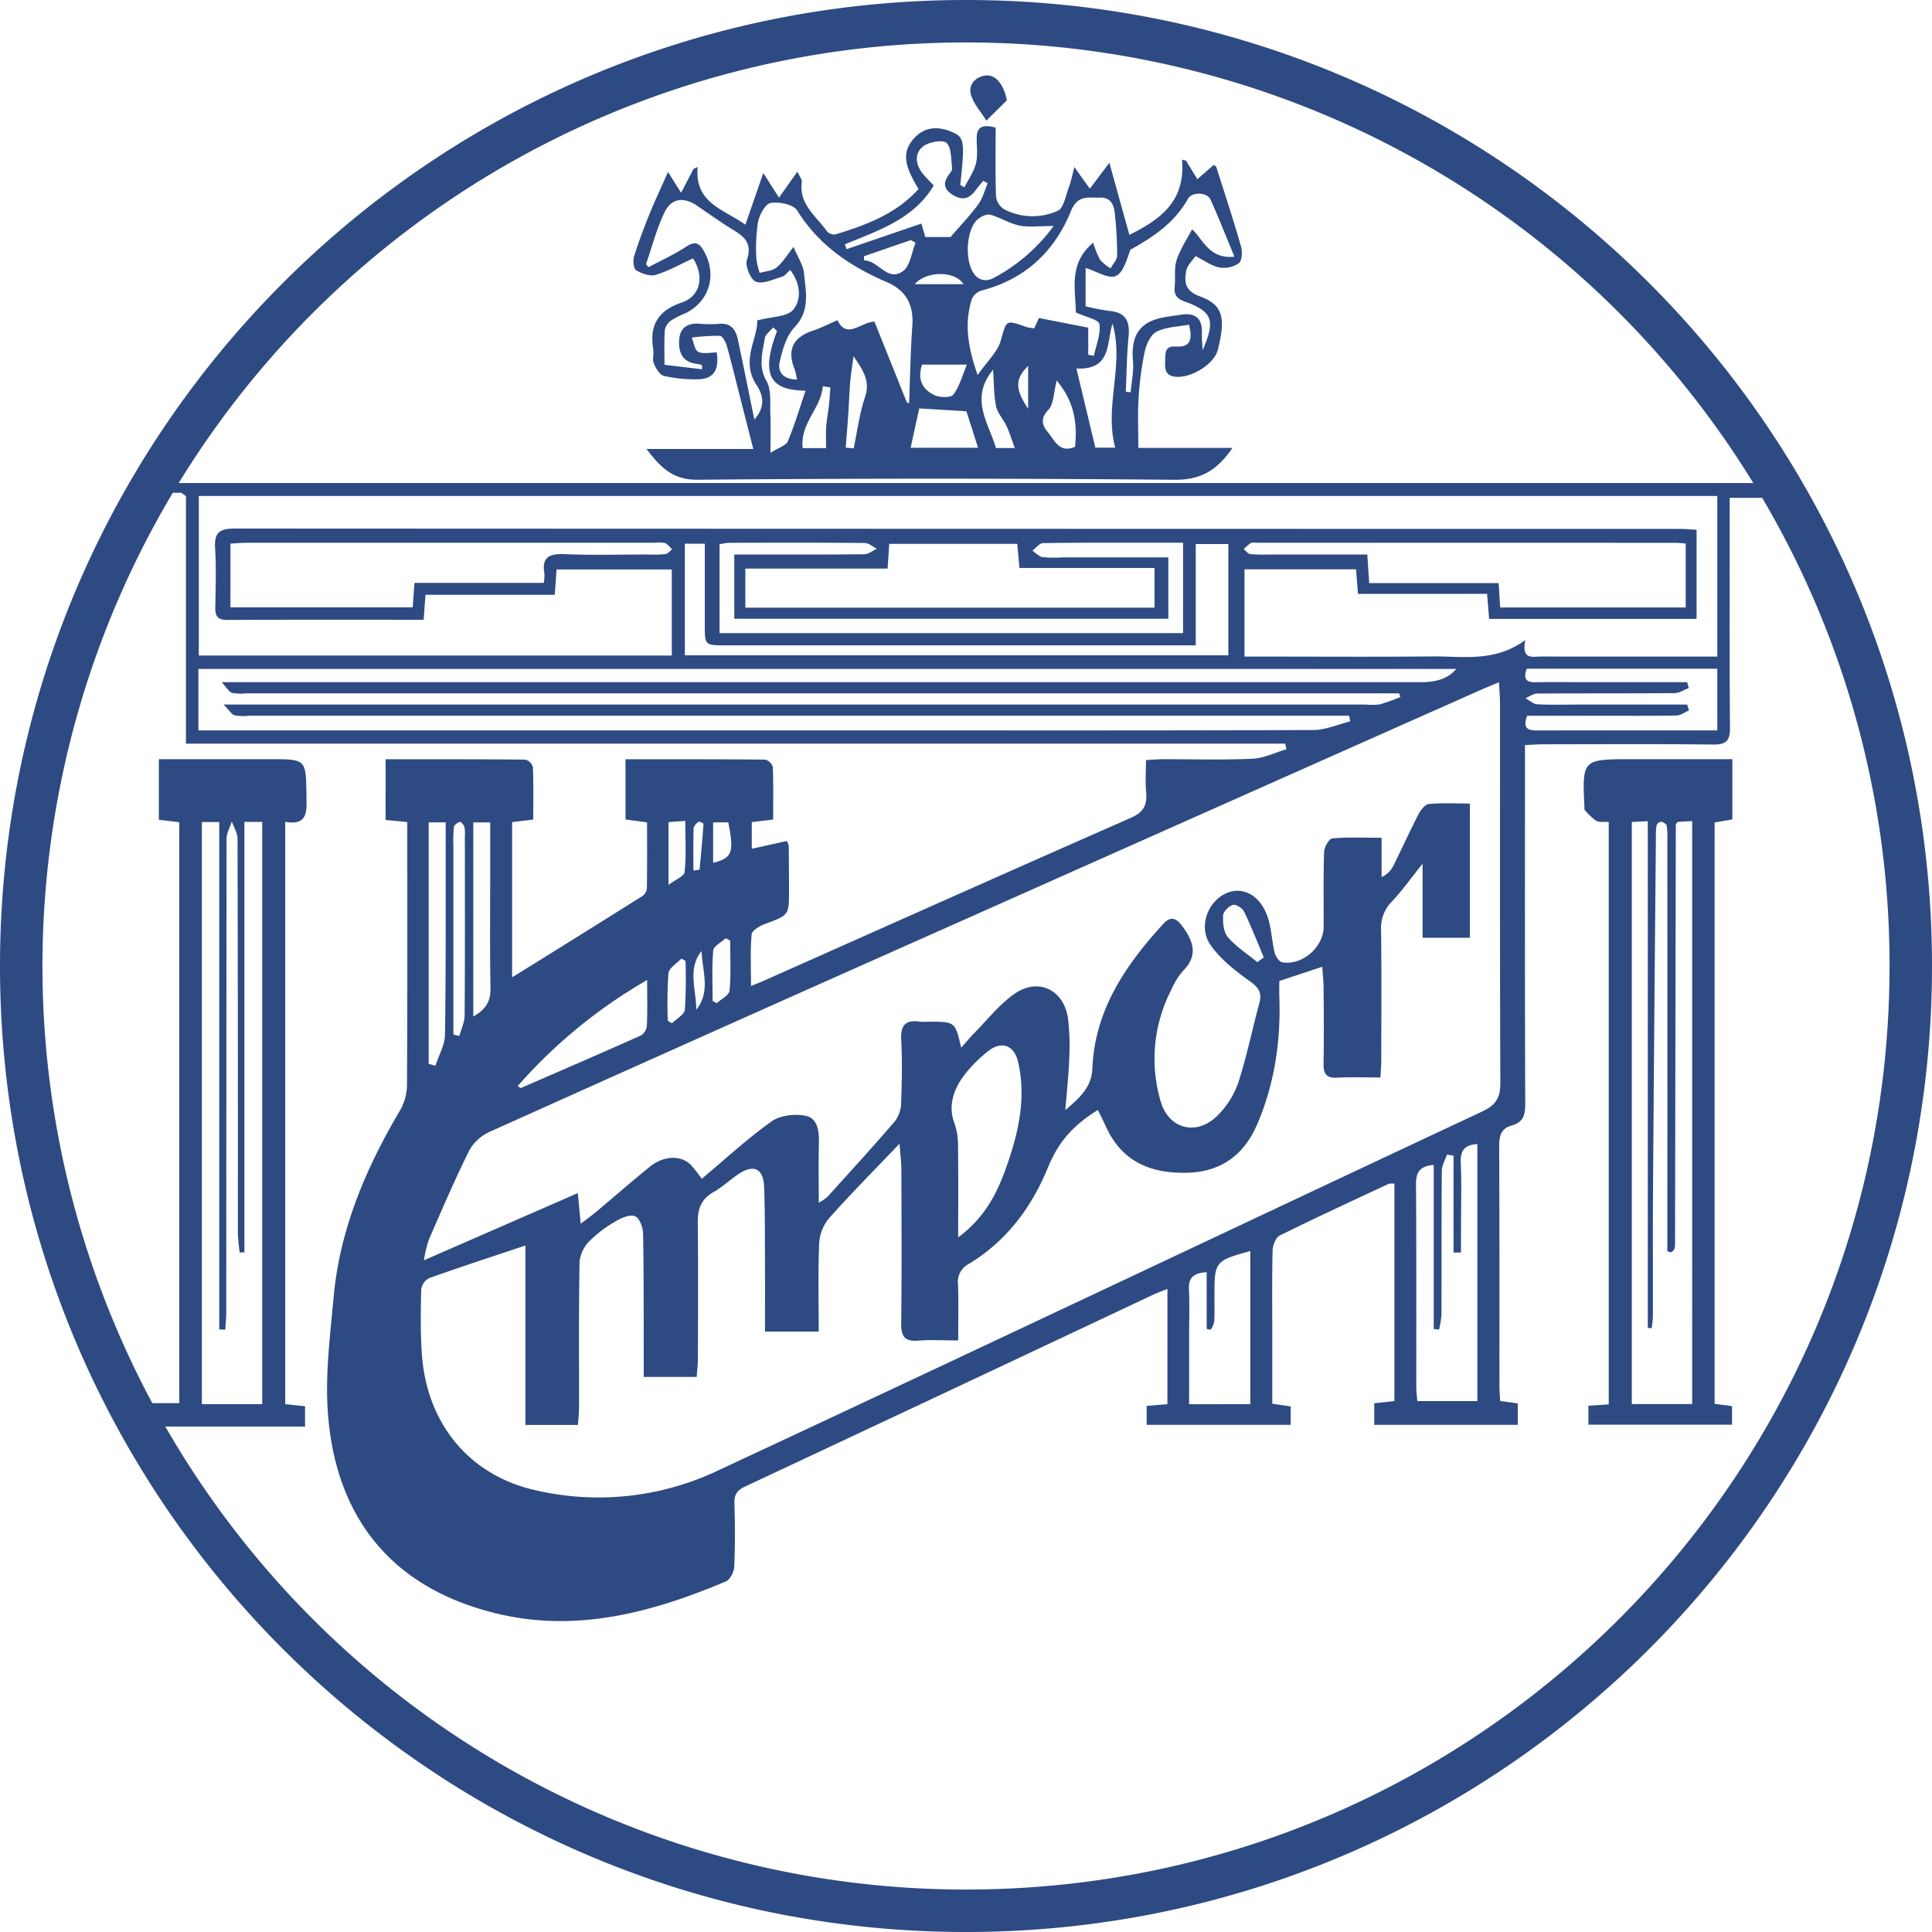 <svg id="Ebene_1" data-name="Ebene 1" xmlns="http://www.w3.org/2000/svg" viewBox="0 0 500 500"><defs><style>.cls-1{fill:#2e4a83;}</style></defs><title>ebtberlin</title><path class="cls-1" d="M250,0C111.929,0,0,111.929,0,250S111.929,500,250,500,500,388.071,500,250,388.071,0,250,0Zm0,10.989A238.854,238.854,0,0,1,453.75,125.01H46.25A238.854,238.854,0,0,1,250,10.989ZM436.639,182.34H408.178c-3.448,0-6.9.123-10.338-.077-1.043-.061-2.034-1.019-3.049-1.567,1.008-.419,2.013-1.194,3.023-1.2,11.859-.086,23.719-.016,35.578-.117,1.227-.01,2.446-.854,3.669-1.312l-.435-1.521H408.976c-3.861,0-7.724-.074-11.583.019-2.529.061-3.181-.991-2.283-3.495h49.323v15.96h-7.407c-12.963,0-25.925-.022-38.888.017-2.368.007-4.244-.187-2.921-3.813H414c6.619,0,13.24.061,19.857-.062,1.087-.02,2.159-.849,3.237-1.3Zm-2.979-12.418c-11.588,0-23.175.017-34.763-.015-2.222-.006-5.215,1-4.146-4.252-8.009,5.81-16.151,4.154-24.011,4.228-14.621.138-29.245.04-43.867.04h-4.8V147.333h28.873l.5,6.357h33.411l.528,6.482h53.688V137.1c-1.351-.071-2.81-.213-4.269-.213q-187.057-.015-374.114-.1c-4.068,0-5.266,1.2-5.022,5.142.316,5.085.145,10.2.049,15.307-.042,2.235.636,3.207,3.053,3.2,16.82-.075,33.641-.04,50.868-.04l.475-6.468h33.456l.474-6.56h29.816v22.286H51.45v-41.3H444.433v41.566Zm-67.2,136.611c-.021-3.006.823-4.731,4.59-5.051V343.94l1.381.159a24.347,24.347,0,0,0,.615-3.837c.047-12.41-.016-24.82.091-37.229.012-1.414.87-2.82,1.336-4.229l1.7.289V324.15l1.935,0q0-3.344,0-6.689c0-5.515.179-11.039-.069-16.543-.14-3.1.929-4.624,4.3-4.833v66.512H366.8c-.091-1.158-.265-2.342-.267-3.527C366.518,341.556,366.585,324.044,366.464,306.533ZM186.2,380.39a72.133,72.133,0,0,1-48.411,5.092c-16.536-4.017-27.287-17.158-28.592-34.824-.414-5.608-.315-11.264-.192-16.892a3.957,3.957,0,0,1,2.022-2.974c8.007-2.863,16.1-5.494,24.944-8.455v46.43h13.606c.093-1.469.276-3.047.279-4.626.024-12.554-.1-25.11.136-37.659a9,9,0,0,1,2.671-5.4,32.928,32.928,0,0,1,6.944-5.17c1.409-.828,3.624-1.69,4.792-1.124s2,2.886,2.028,4.456c.2,10.619.145,21.242.171,31.864,0,1.639,0,3.278,0,5.244H180.3c.109-1.574.311-3.165.315-4.757.028-11.726.1-23.453-.033-35.178-.04-3.486.845-6.068,4.027-7.876,2.262-1.285,4.2-3.122,6.365-4.6,4.037-2.753,6.6-1.6,6.781,3.262.245,6.613.187,13.238.221,19.859.029,5.76.006,11.52.006,17.547h13.9c0-7.791-.2-15.352.121-22.891a11.2,11.2,0,0,1,2.6-6.483c5.637-6.342,11.627-12.37,18.2-19.259.216,2.975.465,4.857.47,6.739.035,13.243.111,26.488-.042,39.73-.039,3.333.835,4.805,4.385,4.515,3.248-.266,6.534-.056,10.364-.056,0-5.187.113-9.846-.046-14.5a5.212,5.212,0,0,1,2.831-5.322c9.654-5.866,16.138-14.473,20.39-24.808,2.69-6.538,6.2-10.8,12.98-15.016.715,1.477,1.443,2.916,2.115,4.381,4.188,9.135,11.732,12.159,21.232,11.857,8.722-.277,14.53-4.769,17.855-12.48,4.546-10.539,6.157-21.666,5.756-33.107-.048-1.359-.007-2.722-.007-4.035l11.119-3.67c.124,1.92.333,3.769.346,5.619.044,6.484.1,12.969-.015,19.451-.045,2.58.673,3.794,3.5,3.629,3.566-.208,7.154-.05,11.225-.05.079-1.659.207-3.111.209-4.563.017-11.174.094-22.35-.047-33.522a9.674,9.674,0,0,1,2.742-7.4c2.633-2.77,4.86-5.927,8-9.839v19.164H380.4v-34.74c-3.575,0-7.114-.19-10.609.123-.969.087-2.1,1.513-2.651,2.584-2.271,4.4-4.316,8.919-6.52,13.357a6.27,6.27,0,0,1-3.06,2.976v-10.18c-4.605,0-8.708-.2-12.76.166-.841.077-2.082,2.259-2.124,3.506-.218,6.477-.08,12.964-.12,19.448-.032,5.186-5.545,9.98-10.7,9.119-.8-.133-1.735-1.539-1.974-2.512-.686-2.8-.8-5.745-1.588-8.5-1.694-5.916-6.176-8.739-10.622-7-5.023,1.966-7.693,8.763-4.388,13.516,2.574,3.7,6.41,6.7,10.145,9.359,2.29,1.633,3.226,2.966,2.495,5.673-1.859,6.883-3.283,13.9-5.474,20.67a22.562,22.562,0,0,1-5.219,8.3c-5.31,5.517-12.711,3.812-14.848-3.5a38.923,38.923,0,0,1,2.751-28.9,18.33,18.33,0,0,1,3.042-4.9c3.981-4.01,2.67-7.625-.162-11.525-1.608-2.214-3.076-2.681-4.953-.634-9.777,10.66-17.724,22.285-18.354,37.378-.2,4.9-3.18,7.534-7,10.822.392-4.933.865-9.1,1.012-13.287a62.291,62.291,0,0,0-.3-10.29c-1-7.553-7.68-10.851-13.9-6.5-3.882,2.718-6.924,6.642-10.309,10.06-1.12,1.131-2.13,2.37-3.461,3.862-1.562-6.731-1.562-6.731-8.315-6.73a17.518,17.518,0,0,1-2.481-.017c-3.625-.523-4.9.953-4.718,4.615.264,5.367.181,10.761-.01,16.135a8.462,8.462,0,0,1-1.53,4.921c-5.74,6.7-11.714,13.2-17.627,19.751a15.734,15.734,0,0,1-2.172,1.458c0-5.6-.088-10.479.032-15.353.076-3.09-.249-6.5-3.451-7.157-2.764-.563-6.56-.135-8.772,1.439-6.264,4.456-11.95,9.724-18.087,14.859a39.236,39.236,0,0,0-2.853-3.614c-2.546-2.543-6.976-2.41-10.553.478-4.72,3.811-9.286,7.81-13.938,11.706-1.111.93-2.3,1.769-3.991,3.061l-.74-7.928L109.7,326.166a34.406,34.406,0,0,1,1.262-5.305c3.414-7.8,6.764-15.643,10.555-23.262a11.4,11.4,0,0,1,5.3-4.727q59.9-26.931,119.919-53.6,68.279-30.415,136.587-60.765c1.244-.553,2.51-1.056,4.614-1.938.116,2.329.263,3.923.264,5.516.013,32.7-.049,65.39.089,98.085.016,3.817-1.077,5.789-4.684,7.479C317.782,318.5,252.1,349.664,186.2,380.39Zm121.5-46.731c-.144-3.044,1.256-4.233,4.584-4.405v14.661l1.034.226a6.525,6.525,0,0,0,.927-2.087c.122-2.338.056-4.687.056-7.031,0-8.488.215-8.756,9.281-11.259v39.643H307.746c0-5.995,0-11.873,0-17.75C307.747,341.656,307.89,337.649,307.7,333.659ZM247.936,296.4a16.554,16.554,0,0,0-.9-5.62c-1.6-4.18-.478-8.012,1.672-11.368a33.53,33.53,0,0,1,6.78-7.173c3.553-3,6.976-1.891,8.009,2.654,2.188,9.626-.047,18.846-3.315,27.851-2.349,6.473-5.487,12.484-12.207,17.493C247.976,311.515,248.033,303.956,247.936,296.4Zm79.138-48.627L325.4,249c-2.587-2.119-5.483-3.971-7.636-6.465-1.129-1.308-1.313-3.759-1.219-5.659.049-.99,1.491-2.386,2.562-2.691.759-.216,2.432.854,2.867,1.752C323.838,239.8,325.4,243.814,327.074,247.772Zm-216.13,27.558v-62.5h4.4c0,1.563,0,3.034,0,4.5-.022,16.812.07,33.625-.181,50.434-.04,2.692-1.614,5.362-2.478,8.042Zm9.3-12.576c-.013,1.792-.889,3.577-1.365,5.365l-1.54-.384q0-24.379,0-48.759a37.713,37.713,0,0,1,.124-4.951c.07-.528.935-1.108,1.554-1.322.233-.081,1.016.746,1.166,1.269a9.158,9.158,0,0,1,.118,2.464C120.313,231.876,120.358,247.316,120.249,262.754Zm6.691-7.032c.062,3.3-1.081,5.459-4.452,7.35V212.839h4.381c0,4.033,0,7.983,0,11.934C126.868,235.09,126.745,245.409,126.939,255.722Zm7.029,25.362a132.073,132.073,0,0,1,33.518-27.455c0,4.5.1,8.173-.072,11.835a3.39,3.39,0,0,1-1.533,2.508c-10.322,4.616-20.7,9.1-31.078,13.6C134.73,281.6,134.573,281.445,133.969,281.084Zm42.366-33,1.073.58a123.348,123.348,0,0,1-.161,12.631c-.132,1.282-2.181,2.365-3.353,3.54l-1.06-.673a111.762,111.762,0,0,1,.161-12.284C173.147,250.5,175.168,249.339,176.335,248.081Zm-3.326-19.069V212.762l4.353-.313c0,4.571.259,8.926-.177,13.211C177.072,226.769,174.78,227.656,173.009,229.011Zm8.035-3.98a9.438,9.438,0,0,1-1.586.246c0-3.79-.058-7.339.056-10.882.019-.6.693-1.289,1.237-1.718.2-.155,1.321.364,1.31.527C181.792,217.151,181.429,221.092,181.044,225.031Zm-.853,36.267c.038-5.151-2.349-10.554,1.376-15.17C181.754,251.29,183.986,256.665,180.192,261.3Zm4.395-15.293c.1-1.157,2.105-2.144,3.236-3.208l1.146.618c0,4.33.241,8.683-.159,12.977-.108,1.165-2.151,2.149-3.306,3.216l-1.071-.584C184.431,254.68,184.2,250.314,184.586,246.005Zm-.03-22.7V212.823h3.932C190.015,220.64,189.521,222.036,184.556,223.3Zm-43.644-74.729a11.165,11.165,0,0,1-.188,2.272H107.262l-.458,6.315H59.641V140.686c1.5-.08,2.835-.213,4.175-.213q52.924-.017,105.848-.008a7.138,7.138,0,0,1,2.457.089c.707.275,1.223,1.04,1.823,1.589-.571.441-1.1,1.181-1.721,1.262a35.277,35.277,0,0,1-4.54.092c-7.167,0-14.344.228-21.5-.086C142.138,143.233,140.11,144.2,140.912,148.575ZM182.4,161.735c0,5.281.006,5.284,5.448,5.284H309.462V140.8H317.9v28.782H177.238V140.7H182.4C182.4,147.776,182.4,154.756,182.4,161.735Zm41.268-18.3c-9.648.112-19.3.066-28.948.066h-4.687v16.636H302.359V144.259H274.735a29.207,29.207,0,0,1-4.949-.083c-.938-.163-1.742-1.09-2.607-1.674.914-.677,1.818-1.927,2.743-1.943,8.82-.151,17.643-.094,26.466-.1h9.791v23.4H186.221v-23a15.765,15.765,0,0,1,2.4-.379c11.717-.026,23.435-.061,35.151.045,1.061.01,2.113.977,3.169,1.5C225.851,142.52,224.765,143.419,223.669,143.432Zm6.038,3.711.427-6.405h33.124l.577,6.248h34.956v10.28h-105.9V147.142Zm147.169,25.976c-2.03,2.355-4.791,3.424-9.065,3.424q-51.525,0-103.05,0H57.361c1.421,1.524,1.941,2.561,2.7,2.783a13.57,13.57,0,0,0,3.7.109H362.117l.289.955a49.358,49.358,0,0,1-5.235,1.881,15.918,15.918,0,0,1-3.711.066H57.861c1.548,1.56,2.1,2.572,2.878,2.793a13.9,13.9,0,0,0,3.7.1H349.124l.335,1.451c-3.187.782-6.371,2.23-9.561,2.243-37.66.158-75.322.1-112.983.1H51.349V173.118Zm-55-30.986a11.356,11.356,0,0,1,1.842-1.6c.423-.238,1.079-.07,1.63-.07q54.182,0,108.363.011c.684,0,1.367.1,2.546.189v16.547H388.253l-.406-6.312h-33.5l-.491-7.4c-8.559,0-16.93,0-25.3,0a43.373,43.373,0,0,1-4.956-.094C322.984,143.332,322.45,142.576,321.879,142.132ZM250,489.011A238.916,238.916,0,0,1,42.784,369.186H78.946v-5.25l-5.128-.539V212.691c5.966,1.068,5.561-2.851,5.494-6.92-.153-9.289-.048-9.291-9.357-9.291H41.112v15.671l5.277.638V363.136h-6.97a239.242,239.242,0,0,1,5.3-235.6h2.228l1.175.862v64.056H332.605l.324,1.459c-2.926.854-5.824,2.31-8.782,2.444-7.71.349-15.446.109-23.171.128-1.341,0-2.683.126-4.4.213,0,3-.2,5.747.05,8.45.3,3.3-.757,5.1-4,6.522-31.7,13.935-63.311,28.069-94.949,42.142-.86.383-1.741.717-3.315,1.362,0-4.725-.223-9.056.163-13.333.092-1.02,2.084-2.216,3.43-2.715,6.214-2.3,6.25-2.226,6.241-8.683q-.008-5.793-.066-11.586a5.21,5.21,0,0,0-.5-1.208l-9.071,2.013v-6.9l5.536-.659c0-4.619.088-9.119-.092-13.609a2.815,2.815,0,0,0-1.979-1.909c-11.965-.118-23.932-.085-36.143-.085v15.575l5.581.761c0,5.657.04,11.406-.054,17.152a2.784,2.784,0,0,1-1.192,1.932q-16.826,10.578-33.684,21.019v-40.18l5.475-.656c0-4.617.088-9.116-.092-13.605a2.815,2.815,0,0,0-1.975-1.913c-11.966-.118-23.933-.085-36.145-.085V212.2l5.611.552v4.414c0,21.245.053,42.491-.08,63.735a13.531,13.531,0,0,1-1.813,6.493c-8.853,14.992-15.574,30.753-17.169,48.259-.907,9.951-2.206,20.038-1.493,29.931,1.882,26.107,15.6,45.452,44.332,52.142,20.433,4.757,39.834-.519,58.625-8.432,1.1-.464,2.15-2.436,2.208-3.751.246-5.507.218-11.035.052-16.548-.069-2.285.776-3.351,2.8-4.3q52.827-24.749,105.589-49.635c1.087-.512,2.229-.907,3.673-1.488V363.4l-5.369.444v4.9h37.256v-4.764l-4.752-.7q0-8.621,0-17.269c0-7.45-.092-14.9.085-22.347.032-1.355.815-3.4,1.852-3.912,9.328-4.624,18.788-8.981,28.222-13.389a4.363,4.363,0,0,1,1.45-.019V362.6l-5.217.559v5.59h37.146v-5.547l-4.564-.633c-.063-1.215-.188-2.522-.189-3.83-.012-20.693.039-41.387-.067-62.08-.014-2.676.5-4.635,3.227-5.375,2.9-.787,3.529-2.607,3.519-5.476-.107-29.246-.065-58.493-.065-87.74,0-1.626,0-3.252,0-5.246,1.825-.08,3.291-.2,4.757-.2,14.623-.014,29.248-.105,43.869.063,3.4.039,4.463-.9,4.432-4.386-.165-18.347-.077-36.7-.077-55.044v-4.419h8.4A237.88,237.88,0,0,1,489.011,250C489.011,382,382,489.011,250,489.011ZM58.309,344.124c.086-1.5.245-2.994.246-4.491q.021-61.245.073-122.489c0-1.516.889-3.031,1.363-4.546.515,1.48,1.475,2.959,1.479,4.44q.127,51.106.087,102.212a48.274,48.274,0,0,0,.487,4.9l1.207-.074V212.713h4.614V363.406H52.246V212.744h4.5V344.053Z"/><path class="cls-1" d="M448.325,212.067V196.48H422.262c-12.809,0-12.809,0-12.2,12.688.007.138-.057.335.013.4a15.586,15.586,0,0,0,2.98,2.831c.84.478,2.085.241,3.284.334V363.452l-5.26.355V368.7h37.173v-4.785l-4.513-.615V212.858Zm-10.393,151.3H422.309V212.717l4.141-.193V343.646l1.021.1c.1-1.088.3-2.177.3-3.265.023-10.761-.051-21.522.026-32.283q.328-45.89.754-91.779a13.95,13.95,0,0,1,.189-2.877,1.446,1.446,0,0,1,1.129-.863c.546.088,1.381.539,1.461.957a19.8,19.8,0,0,1,.178,3.705q.009,50.908,0,101.816v4.663a4.777,4.777,0,0,0,.84.254.6.6,0,0,0,.36-.132,2.34,2.34,0,0,0,.558-.58,2.241,2.241,0,0,0,.2-.781,6.232,6.232,0,0,0,.032-.826q.094-54.212.2-108.425c0-.106.162-.211.5-.622l3.733-.222Z"/><path class="cls-1" d="M164.641,69.946c1.444.863,3.573,1.635,5.04,1.19,3.335-1.013,6.44-2.783,9.67-4.261,2.948,4.49,2.008,9.749-2.867,11.4-6.164,2.092-8.458,5.855-7.424,12.07.2,1.21-.285,2.612.146,3.685.507,1.263,1.5,2.987,2.577,3.24a35.546,35.546,0,0,0,8.956.887c3.926-.1,5.412-2.384,4.754-6.947-1.585,0-3.446.472-4.785-.162-.932-.441-1.147-2.4-1.682-3.678a51.983,51.983,0,0,1,7.269-.459c.672.04,1.536,1.627,1.816,2.641,1.407,5.085,2.648,10.216,3.951,15.33.923,3.625,1.852,7.248,2.891,11.314h-27.64c3.685,4.8,6.77,8.021,13.257,7.963q61.656-.556,123.319.009c6.834.066,11.068-2.4,15.072-8.246H294.6c0-4.445-.2-8.562.057-12.649a83.65,83.65,0,0,1,1.609-12.338c.41-1.9,1.572-4.362,3.108-5.12,2.49-1.229,5.569-1.263,8.338-1.79.993,4.038.3,5.908-3.544,5.652-2.989-.2-2.535,2.2-2.628,4.093-.11,2.21.376,3.678,3.1,3.757,4.085.118,9.647-3.419,10.538-7.023,2.084-8.422,1.319-11.633-4.739-13.846-3.793-1.386-3.976-3.733-3.442-6.585.27-1.439,1.648-2.671,2.386-3.788,2.333,1.161,4.175,2.542,6.21,2.942a6.8,6.8,0,0,0,5.018-1.114c.838-.671.944-2.987.558-4.333-1.969-6.875-4.2-13.677-6.372-20.492-.1-.31-.568-.5-.7-.608l-4.219,3.693-2.924-4.794-1.046-.266c.95,10.972-5.874,15.6-13.624,19.477l-5.182-18.665-5.047,6.708-4.01-5.6c-.582,2.2-.844,3.726-1.391,5.141-.844,2.182-1.364,5.533-2.938,6.189a15.861,15.861,0,0,1-13.908-.44,4.608,4.608,0,0,1-2.041-3.3c-.2-5.972-.094-11.955-.094-17.8-3.449-.919-4.883-.146-4.908,2.669-.02,2.207.338,4.512-.187,6.593-.549,2.175-1.952,4.135-2.982,6.189l-1.072-.621c1.233-11.638,1.142-12.419-2.662-13.9-3.477-1.357-6.823-1-9.4,1.943-2.969,3.394-2.607,6.732,1.258,13.011-5.771,6.441-13.548,9.338-21.558,11.768a2.47,2.47,0,0,1-2.131-.807c-2.769-3.922-7.307-6.954-6.528-12.743.093-.694-.6-1.494-1.129-2.71l-4.768,6.722-4.073-6.359L192.91,58.15c-5.66-4.041-13.178-5.533-12.355-14.927l-1.078.5-3.209,6.159-3.385-5.372c-1.695,3.829-3.348,7.326-4.8,10.9-1.461,3.609-2.845,7.26-3.988,10.978C163.766,67.479,163.964,69.541,164.641,69.946ZM199.4,117.2c0-4.239.107-7.1-.03-9.942-.14-2.911.33-6.3-.987-8.607-2.219-3.894-1.025-7.443-.452-11.121.159-1.024,1.424-1.875,2.182-2.806l.982.946c-4.815,12.629-.622,15.288,7.383,15.442-1.5,4.4-2.811,8.832-4.581,13.075C203.432,115.3,201.553,115.814,199.4,117.2Zm15.138-12.33c-.207,1.851-.59,3.686-.717,5.541-.126,1.833-.027,3.682-.027,5.562h-6.049c-.773-6.435,4.8-10.294,5.185-16.01l1.974.307C214.782,101.8,214.706,103.343,214.535,104.871Zm9.333-2.108c-1.445,4.266-2,8.834-2.943,13.27l-2.057-.179c.223-2.884.467-5.767.661-8.654.183-2.717.26-5.442.483-8.156.161-1.96.484-3.907.866-6.872C223.548,96.056,225.232,98.739,223.868,102.763Zm11.8,13.117,2.225-10.185,12.214.741,3.009,9.444ZM249.34,73.544H236.731C239.809,70.015,247.2,70.062,249.34,73.544Zm-15.655-3.37c-4.054,2.869-6.317-2.78-10.065-2.787l-.029-1.067,12.129-4.185,1.226.68C235.906,65.336,235.566,68.843,233.685,70.174Zm16.557,24.191c-1.264,2.983-1.937,5.71-3.508,7.742-.659.853-3.481.806-4.861.171-3-1.381-4.546-3.926-3.253-7.913Zm7.52,21.579c-1.951-6.5-6.884-12.859-.756-20.244.25,3.515.172,6.551.78,9.442.382,1.818,1.895,3.372,2.716,5.131.759,1.626,1.273,3.367,2.12,5.671Zm8.323-10.156c-3.5-5.183-3.342-7.775,0-11.1Zm12.141,9.843c-4.131,1.793-5.348-1.8-7.086-3.851-1.4-1.65-1.987-3.44.166-5.706,1.437-1.513,1.357-4.466,2.169-7.593C278.134,104.045,278.809,109.628,278.227,115.631Zm10.386.227h-5.137l-4.9-20.492c9.086.448,7.761-6.495,9.339-11.612C291.039,94.388,285.712,105.036,288.612,115.858Zm3.931-51.228c5.786-3.21,11.369-6.892,14.885-13.153,1.069-1.9,4.978-1.765,5.854.172,2.1,4.646,3.955,9.4,6.181,14.775-6.659.749-8.248-4.8-10.967-7.059-1.413,2.728-3.115,5.222-4,7.978-.686,2.135-.247,4.609-.494,6.912-.357,3.323,2.25,3.543,4.325,4.443,5.45,2.362,6.1,4.646,2.911,11.959-.069-1.465-.25-2.935-.186-4.394.165-3.784-1.646-5.4-5.3-4.822-2.762.436-5.738.618-8.167,1.823-4.038,2-4.734,5.852-4.371,10.159.224,2.664-.372,5.4-.6,8.1l-1.258-.161c.219-4.76.251-9.538.716-14.273.383-3.907-.693-6.227-4.908-6.61a62.034,62.034,0,0,1-6.207-1.2v-9.93c2.893.889,5.9,2.872,7.768,2.1C290.707,70.632,291.6,67.193,292.544,64.63Zm-15.417-9.924c1.777-4.369,4.487-3.47,7.451-3.567,3.256-.106,3.778,2.3,4,4.7a95.07,95.07,0,0,1,.532,10.311c-.016,1.108-1.1,2.2-1.692,3.3a11.351,11.351,0,0,1-2.7-2.189,24.685,24.685,0,0,1-1.8-4.447c-6.551,5.48-4.5,12.274-4.5,18.031,2.534,1.184,5.941,1.875,6.11,3.038.379,2.606-.853,5.446-1.428,8.191l-1.461-.255V84.8l-12.762-2.5-1.218,2.657a10.467,10.467,0,0,1-1.952-.3c-5.59-1.981-5.153-1.865-6.726,3.536-.846,2.906-3.478,5.291-5.967,8.863-2.6-7.358-3.46-13.437-1.5-19.668a4,4,0,0,1,2.475-2.188C265.229,72.314,272.9,65.112,277.126,54.706Zm-20.854.861c2.584.71,4.958,2.285,7.558,2.809,2.485.5,5.149.108,8.855.108a45.823,45.823,0,0,1-15.566,13.472c-2.135,1.134-4.442.571-5.7-2.237-1.715-3.835-1.082-10.719,1.661-12.993C253.926,56.027,255.367,55.319,256.273,55.568Zm-14.619-7.561c-1.11-1.193-2.116-2.125-2.946-3.195-1.836-2.368-2.052-5.211.235-6.954,1.5-1.141,5.148-1.76,6.037-.853,1.325,1.352,1.116,4.251,1.434,6.509.064.453-.355,1.042-.681,1.47-1.594,2.1-1.763,3.809.793,5.42,2.5,1.575,4.32,1.068,5.961-1.164.618-.84,1.316-1.622,1.977-2.43l1.163.6c-.785,1.826-1.281,3.863-2.42,5.433-2.006,2.764-4.4,5.243-7.205,8.5h-6.524l-1.022-3.485-19.339,6.624-.478-1.236C227.266,59.646,236.4,56.792,241.654,48.006Zm-45.482,9.443c.381-1.877,1.918-4.708,3.282-4.925,2.195-.348,5.87.37,6.839,1.93,5.583,8.984,13.733,14.484,23.113,18.516,5.141,2.21,7.1,5.924,6.7,11.416-.476,6.649-.568,13.325-.826,19.99l-.588-.237-8.379-20.887c-3.554.063-7.1,4.714-9.585-.379-2.18.94-4.193,1.974-6.313,2.688-5.256,1.77-6.813,5.037-4.712,10.138a15.573,15.573,0,0,1,.54,2.533c-3.492-.055-5.087-1.912-4.447-4.647.728-3.112,1.719-6.649,3.807-8.852,4.119-4.344,2.941-9.182,2.481-13.958-.21-2.175-1.631-4.234-2.72-6.869-1.642,2.061-2.768,3.994-4.388,5.328-1.093.9-2.881.956-4.358,1.389a17.039,17.039,0,0,1-.874-3.724A45.414,45.414,0,0,1,196.173,57.449Zm-24.193-2.5c1.814-3.751,5.084-4.041,8.562-1.622,2.584,1.8,5.17,3.6,7.812,5.3,3.129,2.024,6.708,3.433,4.95,8.629-.526,1.555.986,5.174,2.347,5.66,1.874.671,4.516-.651,6.775-1.3.7-.2,1.236-1,2.092-1.738,2.619,3.441,3,7.531.788,10.256-1.534,1.891-5.542,1.775-9.329,2.794.161,4.736-4.376,10.4-.178,16.714,1.638,2.462,2.449,5.546-.572,8.929-1.489-7.256-2.838-14-4.27-20.722-.53-2.489-1.755-4.281-4.745-4.05a29.6,29.6,0,0,1-4.955-.006c-3.105-.284-5.23.838-5.478,4.064-.257,3.349.859,5.982,4.786,6.34a6.39,6.39,0,0,1,1.1.3l.044,1.068-9.731-1.154c0-3.026-.123-6.013.076-8.979a4.025,4.025,0,0,1,1.621-2.484,21.827,21.827,0,0,1,3.658-1.844c6.309-3.061,8.348-10.081,4.781-16.228-1.214-2.093-2.361-2.479-4.571-1.015-3.095,2.05-6.529,3.589-9.7,5.281-.488-.593-.669-.729-.646-.8C168.747,63.866,169.927,59.2,171.979,54.954Z"/><path class="cls-1" d="M255.273,31.212l5.3-5.256c-.771-4.018-2.838-6.692-5.453-6.417-2.721.286-4.48,2.406-3.89,4.763C251.855,26.786,253.867,28.923,255.273,31.212Z"/></svg>